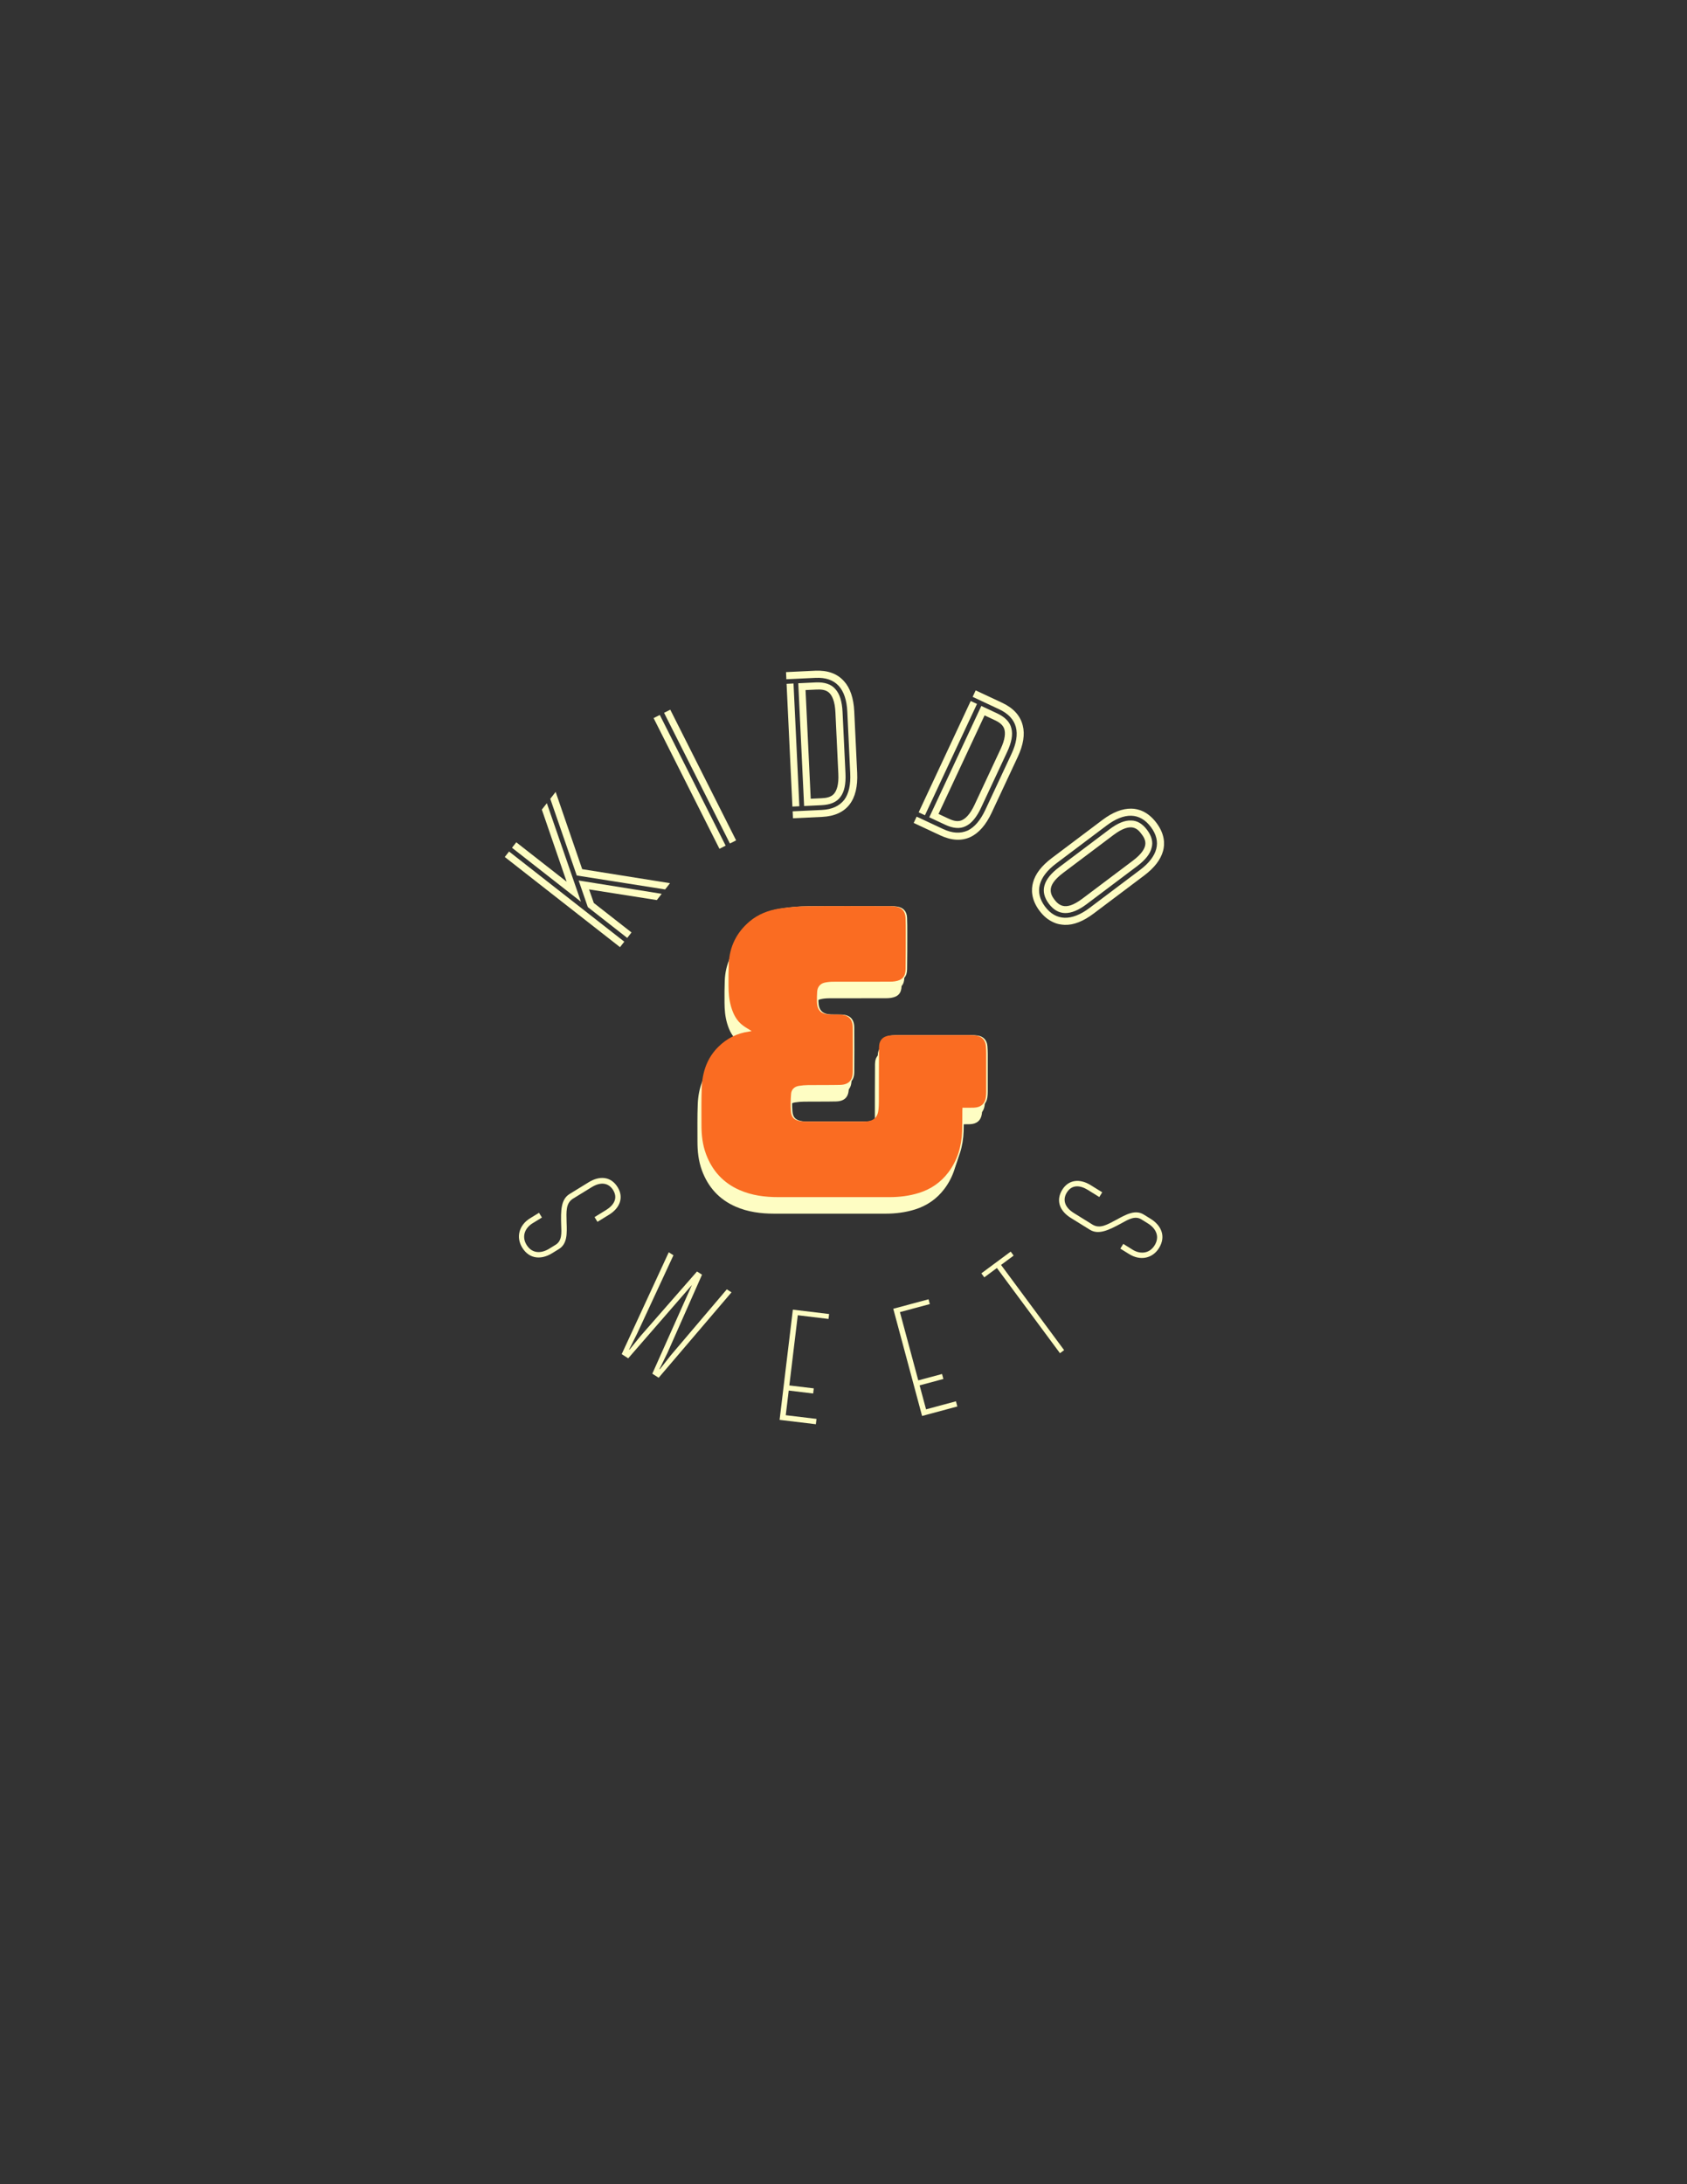<?xml version="1.0" encoding="utf-8"?>
<!-- Generator: Adobe Illustrator 16.0.3, SVG Export Plug-In . SVG Version: 6.00 Build 0)  -->
<!DOCTYPE svg PUBLIC "-//W3C//DTD SVG 1.1//EN" "http://www.w3.org/Graphics/SVG/1.1/DTD/svg11.dtd">
<svg version="1.1" id="Layer_1" xmlns="http://www.w3.org/2000/svg" xmlns:xlink="http://www.w3.org/1999/xlink" x="0px" y="0px"
	 width="612px" height="792px" viewBox="0 0 612 792" enable-background="new 0 0 612 792" xml:space="preserve">
<rect x="0" y="0" width="612" height="792" fill="#333333" stroke="none"/>
<path fill-rule="evenodd" clip-rule="evenodd" fill="#FEFDC3" d="M273.199,373.855c-1.047-0.663-2.124-1.259-3.105-1.984
	c-2.296-1.695-3.52-4.099-4.309-6.773c-0.73-2.475-0.938-5.016-0.95-7.574c-0.014-2.643-0.015-5.289,0.088-7.929
	c0.242-6.244,2.766-11.417,7.531-15.458c3.082-2.615,6.762-4.033,10.679-4.654c3.304-0.524,6.673-0.839,10.017-0.875
	c10.116-0.11,20.232-0.042,30.35-0.033c0.629,0,1.262,0.06,1.887,0.147c2.283,0.322,3.578,1.725,3.672,4.053
	c0.074,1.836,0.078,3.677,0.076,5.516c-0.006,4.396,0.004,8.794-0.068,13.189c-0.045,2.677-1.26,3.968-3.91,4.368
	c-0.594,0.089-1.203,0.115-1.803,0.115c-6.842,0.008-13.682-0.009-20.521,0.02c-1.053,0.004-2.13,0.094-3.151,0.335
	c-1.623,0.383-2.574,1.584-2.691,3.257c-0.085,1.202-0.113,2.412-0.087,3.617c0.067,3.14,1.47,4.552,4.612,4.664
	c1.234,0.043,2.472,0,3.707,0.032c3.084,0.082,4.664,1.639,4.686,4.733c0.037,5.346,0.037,10.692,0.002,16.037
	c-0.021,3.123-1.512,4.667-4.65,4.737c-3.849,0.085-7.702,0.024-11.552,0.069c-1.114,0.014-2.238,0.104-3.338,0.282
	c-1.624,0.263-2.714,1.278-2.84,2.899c-0.162,2.083-0.239,4.197-0.067,6.274c0.198,2.386,1.233,3.282,3.615,3.649
	c0.508,0.079,1.029,0.11,1.543,0.11c6.898,0.007,13.795,0.006,20.692,0.004c0.488,0,0.979,0.001,1.465-0.032
	c2.781-0.192,4.223-1.596,4.471-4.382c0.08-0.915,0.123-1.835,0.125-2.754c0.021-6.552,0-13.104,0.053-19.657
	c0.023-2.764,1.455-4.195,4.23-4.42c0.801-0.065,1.605-0.104,2.408-0.104c8.738-0.007,17.475-0.008,26.213,0.001
	c0.773,0.001,1.553,0.049,2.318,0.151c2.139,0.285,3.434,1.667,3.611,3.843c0.074,0.916,0.119,1.836,0.121,2.754
	c0.012,4.569,0.012,9.139,0,13.708c-0.002,0.717-0.039,1.44-0.145,2.147c-0.352,2.354-1.799,3.607-4.322,3.711
	c-1.346,0.056-2.695,0.01-4.141,0.01c-0.023,0.403-0.055,0.735-0.059,1.066c-0.027,2.5,0.006,5.003-0.086,7.5
	c-0.199,5.461-1.674,10.524-5.018,14.924c-2.738,3.601-6.305,6.063-10.631,7.412c-3.484,1.087-7.059,1.524-10.697,1.524
	c-13.449-0.003-26.899-0.003-40.35-0.001c-4.835,0.001-9.562-0.604-14.035-2.56c-5.951-2.603-9.955-7.039-12.194-13.098
	c-1.25-3.381-1.632-6.911-1.629-10.488c0.004-4.512-0.08-9.029,0.1-13.533c0.227-5.673,1.926-10.824,6.115-14.911
	c3.074-3,6.721-4.842,10.987-5.431c0.256-0.035,0.509-0.087,0.763-0.137C273.059,373.915,273.129,373.88,273.199,373.855z"/>
<path fill-rule="evenodd" clip-rule="evenodd" fill="#FEFDC3" d="M272.199,376.855c-1.047-0.663-2.124-1.259-3.105-1.984
	c-2.296-1.695-3.52-4.099-4.309-6.773c-0.73-2.475-0.938-5.016-0.95-7.574c-0.014-2.643-0.015-5.289,0.088-7.929
	c0.242-6.244,2.766-11.417,7.531-15.458c3.082-2.615,6.762-4.033,10.679-4.654c3.304-0.524,6.673-0.839,10.017-0.875
	c10.116-0.11,20.232-0.042,30.35-0.033c0.629,0,1.262,0.06,1.887,0.147c2.283,0.322,3.578,1.725,3.672,4.053
	c0.074,1.836,0.078,3.677,0.076,5.516c-0.006,4.396,0.004,8.794-0.068,13.189c-0.045,2.677-1.26,3.968-3.91,4.368
	c-0.594,0.089-1.203,0.115-1.803,0.115c-6.842,0.008-13.682-0.009-20.521,0.02c-1.053,0.004-2.13,0.094-3.151,0.335
	c-1.623,0.383-2.574,1.584-2.691,3.257c-0.085,1.202-0.113,2.412-0.087,3.617c0.067,3.14,1.47,4.552,4.612,4.664
	c1.234,0.043,2.472,0,3.707,0.032c3.084,0.082,4.664,1.639,4.686,4.733c0.037,5.346,0.037,10.692,0.002,16.037
	c-0.021,3.123-1.512,4.667-4.65,4.737c-3.849,0.085-7.702,0.024-11.552,0.069c-1.114,0.014-2.238,0.104-3.338,0.282
	c-1.624,0.263-2.714,1.278-2.84,2.899c-0.162,2.083-0.239,4.197-0.067,6.274c0.198,2.386,1.233,3.282,3.615,3.649
	c0.508,0.079,1.029,0.11,1.543,0.11c6.898,0.007,13.795,0.006,20.692,0.004c0.488,0,0.979,0.001,1.465-0.032
	c2.781-0.192,4.223-1.596,4.471-4.382c0.08-0.915,0.123-1.835,0.125-2.754c0.021-6.552,0-13.104,0.053-19.657
	c0.023-2.764,1.455-4.195,4.23-4.42c0.801-0.065,1.605-0.104,2.408-0.104c8.738-0.007,17.475-0.008,26.213,0.001
	c0.773,0.001,1.553,0.049,2.318,0.151c2.139,0.285,3.434,1.667,3.611,3.843c0.074,0.916,0.119,1.836,0.121,2.754
	c0.012,4.569,0.012,9.139,0,13.708c-0.002,0.717-0.039,1.44-0.145,2.147c-0.352,2.354-1.799,3.607-4.322,3.711
	c-1.346,0.056-2.695,0.01-4.141,0.01c-0.023,0.403-0.055,0.735-0.059,1.066c-0.027,2.5,0.006,5.003-0.086,7.5
	c-0.199,5.461-1.674,10.524-5.018,14.924c-2.738,3.601-6.305,6.063-10.631,7.412c-3.484,1.087-7.059,1.524-10.697,1.524
	c-13.449-0.003-26.899-0.003-40.35-0.001c-4.835,0.001-9.562-0.604-14.035-2.56c-5.951-2.603-9.955-7.039-12.194-13.098
	c-1.25-3.381-1.632-6.911-1.629-10.488c0.004-4.512-0.08-9.029,0.1-13.533c0.227-5.673,1.926-10.824,6.115-14.911
	c3.074-3,6.721-4.842,10.987-5.431c0.256-0.035,0.509-0.087,0.763-0.137C272.059,376.915,272.129,376.88,272.199,376.855z"/>
<path fill-rule="evenodd" clip-rule="evenodd" fill="#FEFDC3" d="M271.199,379.855c-1.047-0.663-2.124-1.259-3.105-1.984
	c-2.296-1.695-3.52-4.099-4.309-6.773c-0.73-2.475-0.938-5.016-0.95-7.574c-0.014-2.643-0.015-5.289,0.088-7.929
	c0.242-6.244,2.766-11.417,7.531-15.458c3.082-2.615,6.762-4.033,10.679-4.654c3.304-0.524,6.673-0.839,10.017-0.875
	c10.116-0.11,20.232-0.042,30.35-0.033c0.629,0,1.262,0.06,1.887,0.147c2.283,0.322,3.578,1.725,3.672,4.053
	c0.074,1.836,0.078,3.677,0.076,5.516c-0.006,4.396,0.004,8.794-0.068,13.189c-0.045,2.677-1.26,3.968-3.91,4.368
	c-0.594,0.089-1.203,0.115-1.803,0.115c-6.842,0.008-13.682-0.009-20.521,0.02c-1.053,0.004-2.13,0.094-3.151,0.335
	c-1.623,0.383-2.574,1.584-2.691,3.257c-0.085,1.202-0.113,2.412-0.087,3.617c0.067,3.14,1.47,4.552,4.612,4.664
	c1.234,0.043,2.472,0,3.707,0.032c3.084,0.082,4.664,1.639,4.686,4.733c0.037,5.346,0.037,10.692,0.002,16.037
	c-0.021,3.123-1.512,4.667-4.65,4.737c-3.849,0.085-7.702,0.024-11.552,0.069c-1.114,0.014-2.238,0.104-3.338,0.282
	c-1.624,0.263-2.714,1.278-2.84,2.899c-0.162,2.083-0.239,4.197-0.067,6.274c0.198,2.386,1.233,3.282,3.615,3.649
	c0.508,0.079,1.029,0.11,1.543,0.11c6.898,0.007,13.795,0.006,20.692,0.004c0.488,0,0.979,0.001,1.465-0.032
	c2.781-0.192,4.223-1.596,4.471-4.382c0.08-0.915,0.123-1.835,0.125-2.754c0.021-6.552,0-13.104,0.053-19.657
	c0.023-2.764,1.455-4.195,4.23-4.42c0.801-0.065,1.605-0.104,2.408-0.104c8.738-0.007,17.475-0.008,26.213,0.001
	c0.773,0.001,1.553,0.049,2.318,0.151c2.139,0.285,3.434,1.667,3.611,3.843c0.074,0.916,0.119,1.836,0.121,2.754
	c0.012,4.569,0.012,9.139,0,13.708c-0.002,0.717-0.039,1.44-0.145,2.147c-0.352,2.354-1.799,3.607-4.322,3.711
	c-1.346,0.056-2.695,0.01-4.141,0.01c-0.023,0.403-0.055,0.735-0.059,1.066c-0.027,2.5,0.006,5.003-0.086,7.5
	c-0.199,5.461-1.674,10.524-5.018,14.924c-2.738,3.601-6.305,6.063-10.631,7.412c-3.484,1.087-7.059,1.524-10.697,1.524
	c-13.449-0.003-26.899-0.003-40.35-0.001c-4.835,0.001-9.562-0.604-14.035-2.56c-5.951-2.603-9.955-7.039-12.194-13.098
	c-1.25-3.381-1.632-6.911-1.629-10.488c0.004-4.512-0.08-9.029,0.1-13.533c0.227-5.673,1.926-10.824,6.115-14.911
	c3.074-3,6.721-4.842,10.987-5.431c0.256-0.035,0.509-0.087,0.763-0.137C271.059,379.915,271.129,379.88,271.199,379.855z"/>
<g>
	<g>
		<path fill="#FEFDC3" d="M192.475,441.648l3.067-1.885l1.056,1.717l-3.067,1.885c-2.897,1.612-4.493,4.791-2.495,8.042
			c1.923,3.128,5.197,3.229,8.202,1.382l2.331-1.434c2.331-1.432,2.153-4.197,2.008-7.319c-0.153-5.062-0.085-9.075,2.945-11.022
			l7.054-4.336c3.865-2.375,8.016-2.223,10.504,1.826c2.3,3.742,0.76,7.563-3.104,9.938l-4.232,2.602l-1.056-1.718l4.171-2.563
			c2.76-1.697,4.413-4.234,2.565-7.24c-1.508-2.453-4.258-3.214-7.754-1.064l-6.932,4.26c-2.501,1.707-2.285,4.533-2.193,8.533
			c0.153,3.962,0.293,7.764-2.774,9.648l-2.515,1.547c-3.803,2.338-8.176,2.236-10.815-2.059
			C187.142,448.646,188.205,444.188,192.475,441.648z"/>
		<path fill="#FEFDC3" d="M228.355,489.404l4.015-4.955l20.481-23.4l1.821,1.162l-12.552,28.375l-2.878,5.85l0.121,0.078
			l4.071-5.176l20.234-23.816l1.699,1.086l-26.421,30.971l-2.307-1.473l14.374-32.166l-23.114,26.59l-2.367-1.51l17.074-36.936
			l1.7,1.084l-13.209,28.469l-2.862,5.689L228.355,489.404z"/>
		<path fill="#FEFDC3" d="M289.414,476.916l-3.063,25.449l8.864,1.066l-0.224,1.859l-8.864-1.068l-1.076,8.938l11.152,1.342
			l-0.232,1.93l-13.154-1.582l4.811-39.963l13.153,1.584l-0.215,1.787L289.414,476.916z"/>
		<path fill="#FEFDC3" d="M326.47,475.777l6.655,24.756l8.621-2.318l0.486,1.807l-8.622,2.318l2.337,8.691l10.847-2.916l0.505,1.879
			l-12.795,3.439l-10.448-38.871l12.794-3.439l0.468,1.738L326.47,475.777z"/>
		<path fill="#FEFDC3" d="M367.725,455.283l-4.571,3.385l22.88,30.898l-1.504,1.113l-22.881-30.898l-4.57,3.387l-1.071-1.447
			l10.646-7.885L367.725,455.283z"/>
		<path fill="#FEFDC3" d="M409.493,454.656l-3.061-1.896l1.063-1.715l3.06,1.896c2.74,1.867,6.297,1.869,8.308-1.374
			c1.935-3.122,0.557-6.093-2.442-7.952l-2.325-1.441c-2.326-1.441-4.718-0.043-7.444,1.486c-4.456,2.405-8.075,4.145-11.173,2.309
			l-7.038-4.362c-3.856-2.39-5.58-6.169-3.076-10.208c2.313-3.734,6.419-4.07,10.274-1.68l4.224,2.617l-1.063,1.713l-4.162-2.579
			c-2.754-1.706-5.763-2.046-7.621,0.952c-1.518,2.448-0.965,5.248,2.523,7.41l6.916,4.286c2.646,1.471,5.076,0.011,8.61-1.864
			c3.474-1.914,6.81-3.742,9.869-1.846l2.51,1.555c3.795,2.352,5.664,6.307,3.009,10.59
			C418.14,456.287,413.678,457.334,409.493,454.656z"/>
	</g>
</g>
<g>
	<g>
		<path fill="#FEFDC3" d="M183.124,310.751l1.552-1.985l41.8,32.691l-1.552,1.985L209.78,331.6l-0.044,0.057l-0.069-0.146
			L183.124,310.751z M198.382,291.241l12.37,35.726l-25.012-19.562l1.553-1.985l18.263,14.283l-8.992-26.137L198.382,291.241z
			 M241.292,322.514l-32.061-5.056l-9.607-27.806l1.952-2.496l9.631,28.008l31.859,5.081L241.292,322.514z M227.541,340.097
			l-14.292-11.178l-3.334-9.646l30.135,4.83l-1.774,2.269l-24.581-3.868l1.729,4.918l13.669,10.69L227.541,340.097z"/>
		<path fill="#FEFDC3" d="M260.997,307.772l-23.886-47.39l2.25-1.134l23.886,47.39L260.997,307.772z M267.042,304.726l-2.25,1.134
			l-23.886-47.39l2.25-1.134L267.042,304.726z"/>
		<path fill="#FEFDC3" d="M310.959,280.252c0.461,9.708-3.587,15.523-12.72,15.957l-10.571,0.502l-0.12-2.517l10.571-0.502
			c3.668-0.174,6.349-1.383,8.185-3.705c1.624-2.239,2.336-5.445,2.137-9.616l-1.059-22.293c-0.397-8.342-4.133-12.633-11.54-12.281
			l-10.571,0.502l-0.123-2.589l10.571-0.502c4.531-0.215,8.051,1.059,10.489,3.826c2.205,2.417,3.461,6.106,3.69,10.924
			L310.959,280.252z M285.35,247.953l2.517-0.12l2.116,44.515l-2.517,0.12L285.35,247.953z M291.709,292.267l-2.116-44.515
			l6.328-0.301c3.236-0.154,5.654,0.668,7.106,2.401c1.596,1.726,2.448,4.497,2.629,8.308l1.06,22.293
			c0.181,3.812-0.404,6.65-1.829,8.52c-1.353,1.866-3.613,2.838-6.85,2.992L291.709,292.267z M292.233,250.221l1.873,39.41
			l3.812-0.181c1.726-0.082,3.374-0.305,4.541-1.513c1.096-1.206,1.856-3.404,1.668-7.359l-1.06-22.293
			c-0.188-3.956-1.153-6.072-2.359-7.167c-1.277-1.093-2.938-1.158-4.664-1.076L292.233,250.221z"/>
		<path fill="#FEFDC3" d="M359.746,294.698c-4.117,8.804-10.41,12.061-18.691,8.187l-9.588-4.484l1.068-2.283l9.586,4.484
			c3.326,1.556,6.262,1.736,8.969,0.539c2.48-1.225,4.605-3.728,6.374-7.511l9.456-20.217c3.538-7.565,2.233-13.103-4.484-16.245
			l-9.586-4.484l1.098-2.348l9.587,4.484c4.108,1.922,6.629,4.69,7.496,8.275c0.823,3.167,0.216,7.016-1.828,11.385L359.746,294.698
			z M352.148,254.185l2.282,1.067l-18.882,40.369l-2.281-1.067L352.148,254.185z M337.115,296.353l18.881-40.369l5.738,2.685
			c2.936,1.373,4.69,3.227,5.167,5.437c0.606,2.271,0.069,5.12-1.547,8.576l-9.456,20.217c-1.616,3.457-3.458,5.695-5.59,6.685
			c-2.067,1.021-4.52,0.827-7.455-0.545L337.115,296.353z M357.18,259.399l-16.715,35.738l3.457,1.617
			c1.564,0.732,3.125,1.303,4.723,0.778c1.531-0.556,3.229-2.146,4.906-5.733l9.456-20.217c1.677-3.587,1.81-5.91,1.255-7.441
			c-0.621-1.562-2.061-2.394-3.625-3.126L357.18,259.399z"/>
		<path fill="#FEFDC3" d="M396.767,331.24c-3.798,2.857-7.28,4.216-10.507,4.12c-1.224-0.07-2.693-0.227-4.278-1.016
			c-1.643-0.747-3.315-2.011-4.874-4.083c-3.116-4.143-3.007-7.83-2.362-10.207c0.802-3.126,3.073-6.096,6.87-8.953l18.299-13.766
			c3.74-2.813,7.223-4.172,10.507-4.12c2.462,0.04,5.978,0.999,9.095,5.142c3.116,4.143,3.064,7.787,2.42,10.164
			c-0.859,3.169-3.131,6.14-6.871,8.953L396.767,331.24z M413.55,315.46c6.502-4.892,7.935-10.294,3.951-15.588
			c-3.982-5.294-9.57-5.415-16.072-0.523l-18.298,13.766c-6.502,4.892-7.948,10.396-4.009,15.631
			c3.938,5.236,9.628,5.372,16.13,0.48L413.55,315.46z M394.213,327.845c-5.812,4.373-10.377,4.293-13.71-0.138
			c-3.334-4.431-2.145-8.839,3.667-13.211l18.298-13.766c2.992-2.251,5.611-3.321,7.858-3.209c2.16-0.003,4.105,1.146,5.794,3.39
			c1.688,2.244,2.254,4.433,1.651,6.507c-0.515,2.189-2.269,4.41-5.261,6.661L394.213,327.845z M410.996,312.065
			c3.279-2.467,4.443-4.514,4.513-6.098c0.069-1.583-0.84-2.792-1.402-3.54c-0.649-0.863-1.472-1.957-3.014-2.329
			c-1.541-0.373-3.83,0.178-7.11,2.645l-18.298,13.766c-3.395,2.554-4.443,4.514-4.513,6.099c-0.069,1.585,0.695,2.722,1.345,3.585
			c0.563,0.748,1.529,1.913,3.07,2.285c1.542,0.371,3.716-0.093,7.11-2.647L410.996,312.065z"/>
	</g>
</g>
<path fill-rule="evenodd" clip-rule="evenodd" fill="#FA6C22" d="M272.651,373.855c-1.047-0.663-2.124-1.259-3.105-1.984
	c-2.296-1.695-3.52-4.099-4.309-6.773c-0.73-2.475-0.938-5.016-0.95-7.574c-0.014-2.643-0.015-5.289,0.088-7.929
	c0.242-6.244,2.766-11.417,7.531-15.458c3.082-2.615,6.762-4.033,10.679-4.654c3.304-0.524,6.673-0.839,10.017-0.875
	c10.116-0.11,20.233-0.042,30.35-0.033c0.629,0,1.263,0.06,1.887,0.147c2.283,0.322,3.579,1.725,3.673,4.053
	c0.074,1.836,0.078,3.677,0.076,5.516c-0.006,4.396,0.004,8.794-0.069,13.189c-0.045,2.677-1.259,3.968-3.91,4.368
	c-0.594,0.089-1.202,0.115-1.803,0.115c-6.841,0.008-13.681-0.009-20.521,0.02c-1.053,0.004-2.13,0.094-3.151,0.335
	c-1.623,0.383-2.574,1.584-2.691,3.257c-0.085,1.202-0.113,2.412-0.087,3.617c0.067,3.14,1.47,4.552,4.612,4.664
	c1.234,0.043,2.472,0,3.707,0.032c3.085,0.082,4.665,1.639,4.687,4.733c0.036,5.346,0.037,10.692,0.001,16.037
	c-0.021,3.124-1.512,4.667-4.65,4.737c-3.849,0.085-7.702,0.024-11.552,0.07c-1.114,0.013-2.238,0.103-3.338,0.282
	c-1.624,0.263-2.714,1.278-2.84,2.899c-0.162,2.083-0.239,4.197-0.067,6.274c0.198,2.386,1.233,3.282,3.615,3.649
	c0.508,0.079,1.029,0.11,1.543,0.11c6.898,0.007,13.795,0.006,20.693,0.004c0.488,0,0.979,0.001,1.465-0.032
	c2.781-0.192,4.223-1.596,4.47-4.382c0.081-0.915,0.123-1.835,0.126-2.754c0.021-6.552,0-13.104,0.053-19.657
	c0.022-2.764,1.455-4.195,4.23-4.42c0.801-0.065,1.605-0.104,2.408-0.104c8.737-0.007,17.475-0.008,26.212,0.001
	c0.773,0.001,1.553,0.049,2.319,0.151c2.139,0.285,3.434,1.667,3.611,3.843c0.074,0.916,0.119,1.836,0.121,2.754
	c0.012,4.569,0.012,9.139-0.001,13.708c-0.001,0.717-0.039,1.44-0.145,2.147c-0.351,2.354-1.798,3.607-4.321,3.711
	c-1.346,0.056-2.696,0.01-4.142,0.01c-0.022,0.403-0.055,0.735-0.058,1.066c-0.028,2.5,0.005,5.003-0.086,7.5
	c-0.2,5.461-1.675,10.524-5.019,14.924c-2.738,3.601-6.304,6.063-10.631,7.412c-3.483,1.087-7.058,1.524-10.696,1.524
	c-13.45-0.003-26.9-0.003-40.351-0.001c-4.835,0.001-9.562-0.604-14.035-2.56c-5.951-2.603-9.955-7.039-12.194-13.098
	c-1.25-3.381-1.632-6.911-1.629-10.488c0.004-4.512-0.08-9.029,0.1-13.534c0.227-5.673,1.926-10.824,6.115-14.911
	c3.074-3,6.721-4.842,10.987-5.431c0.256-0.035,0.509-0.087,0.763-0.137C272.511,373.915,272.581,373.88,272.651,373.855z"/>
</svg>
